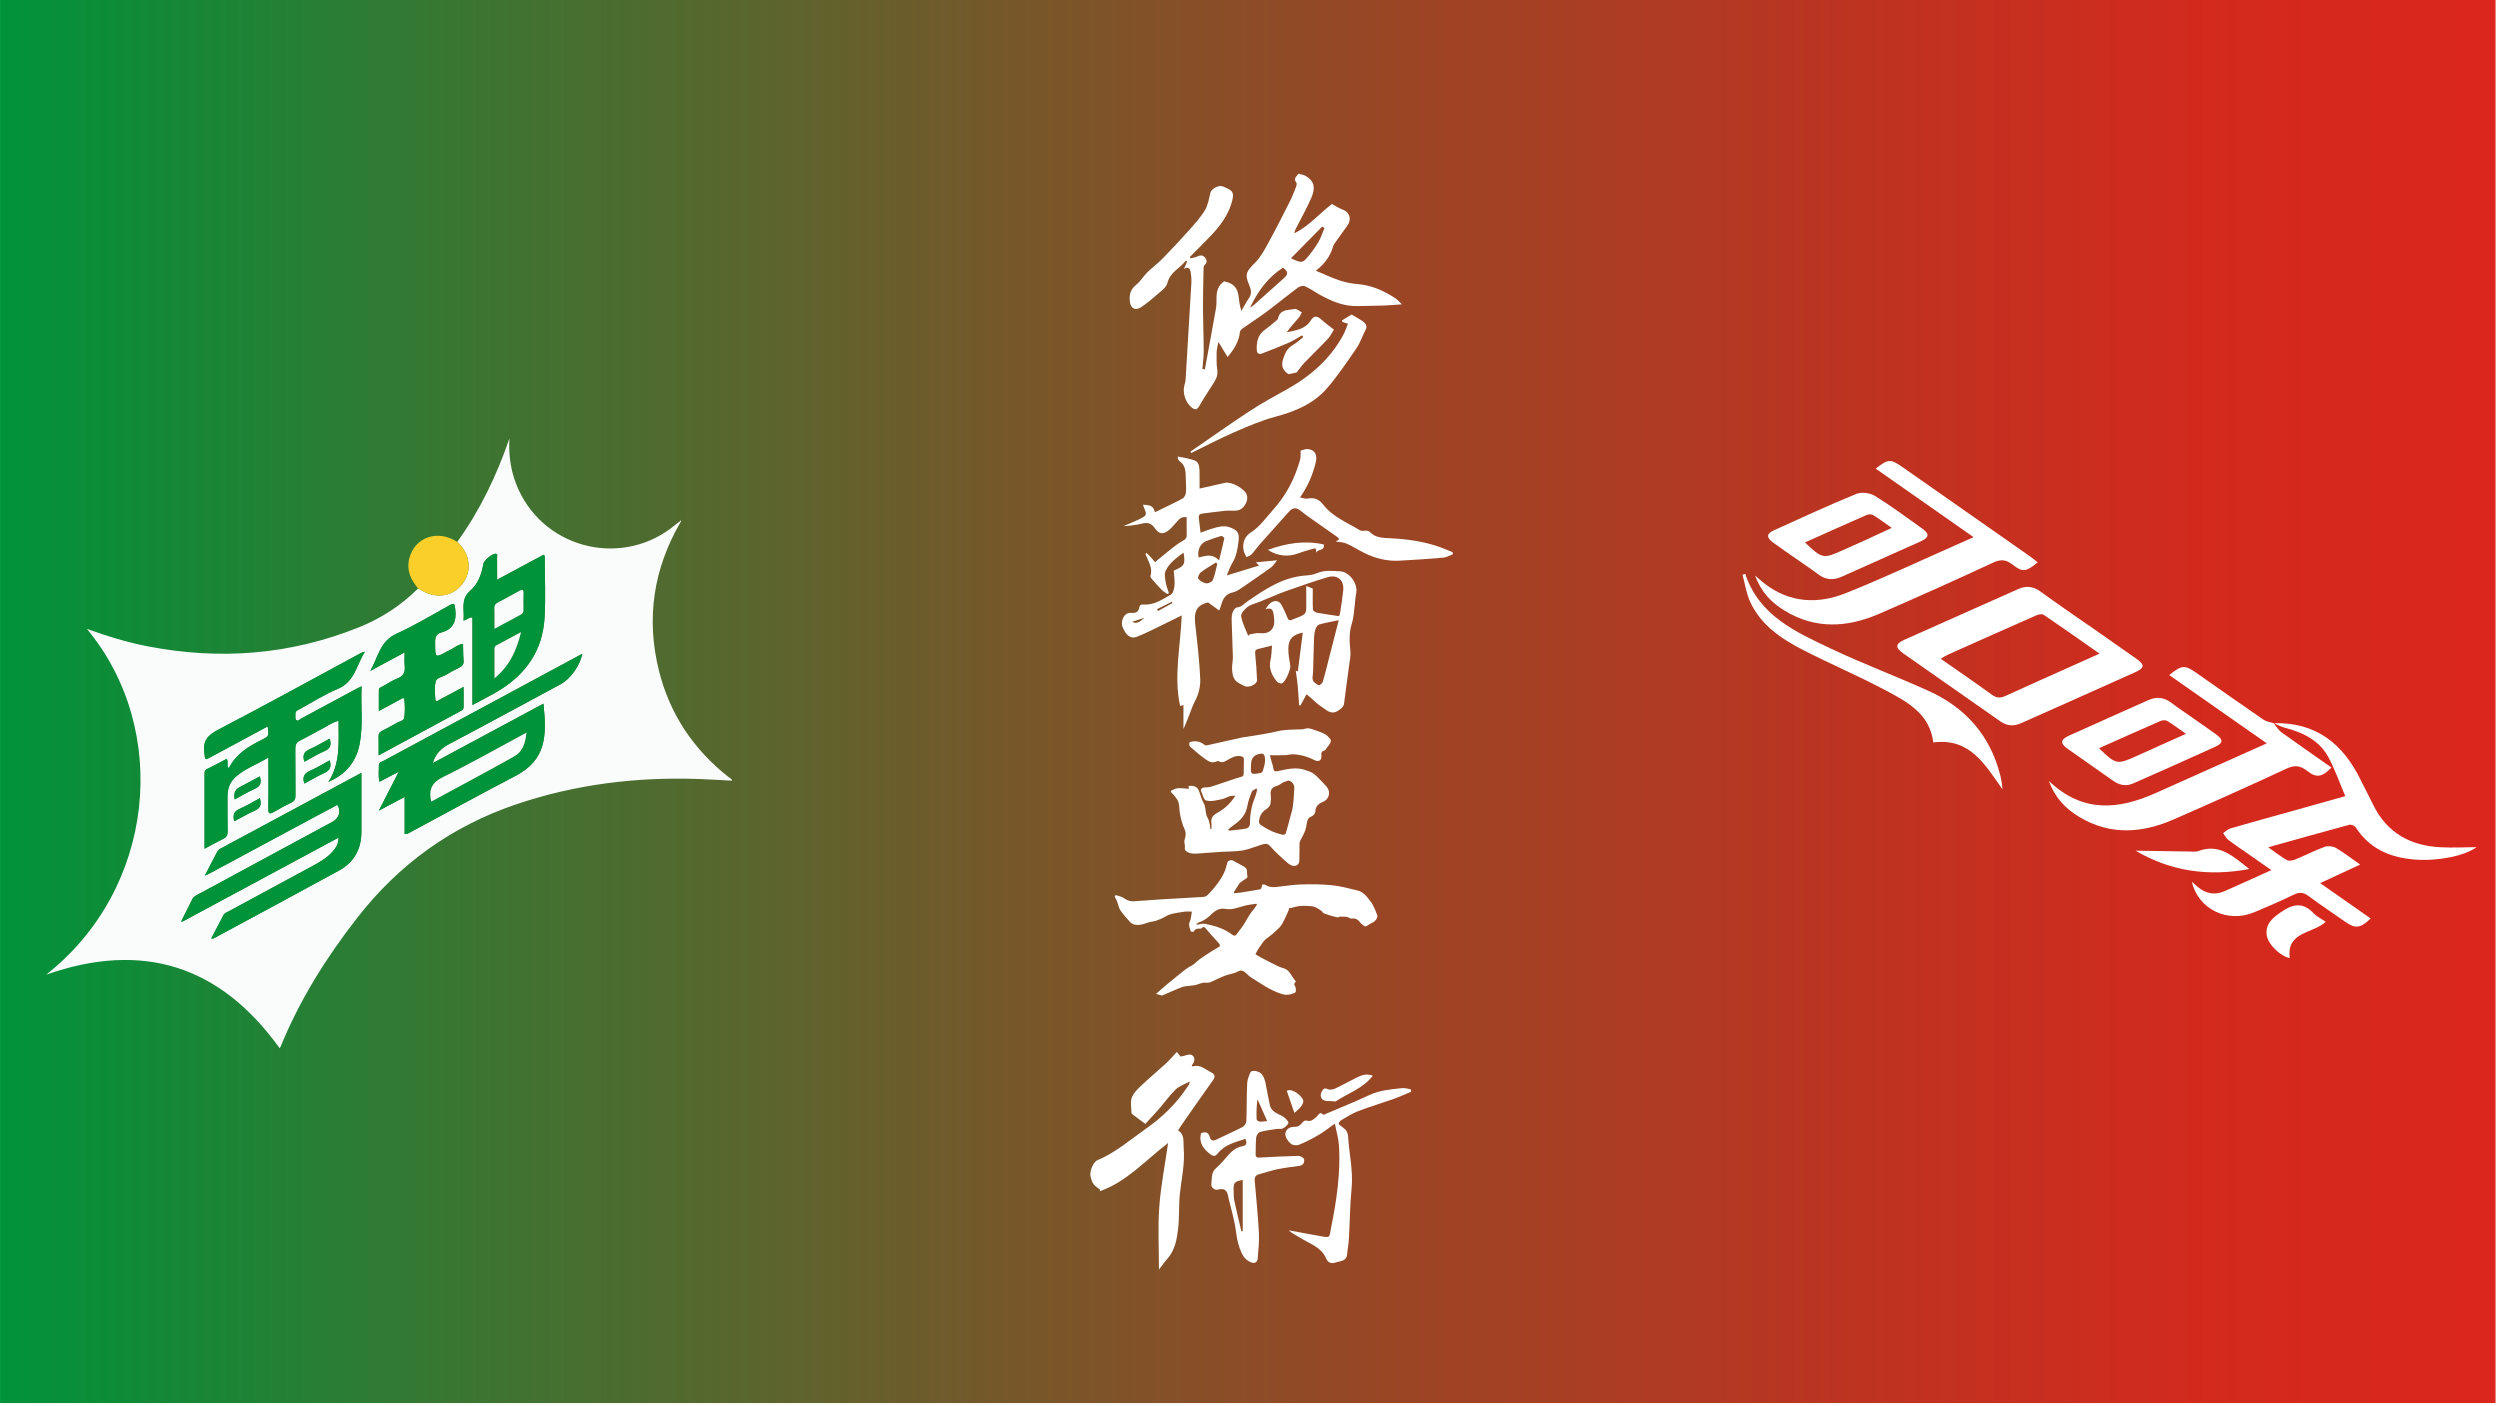 <?xml version="1.0" encoding="UTF-8"?><svg id="uuid-06a46a88-3a36-45ca-bce9-2f81f82d9648" xmlns="http://www.w3.org/2000/svg" xmlns:xlink="http://www.w3.org/1999/xlink" viewBox="0 0 1368.45 769.56"><defs><style>.uuid-c833a156-f1ac-4f06-8ae5-ca6eefa91bc9{fill:#fff;}.uuid-b7eb6c29-e246-4d0d-826f-4589b948be25{fill:#00933a;}.uuid-45875297-a2c3-49e0-9ecd-985ab80eb8ba{fill:url(#uuid-d5adcacb-053f-4fa5-b80d-c4bce8879698);}.uuid-59fb5d67-c062-4c2d-9615-cb30f378cbbc{fill:#fafcfb;}.uuid-1465ffee-e956-4339-afc4-b0be95bb9bd7{filter:url(#uuid-22729db3-8f92-4b41-8022-bf6304ccc1e1);}.uuid-ecbf0dc0-629b-4d0c-a90a-a91ed30783dc{fill:#facf2a;}</style><linearGradient id="uuid-d5adcacb-053f-4fa5-b80d-c4bce8879698" x1=".02" y1="384" x2="1366.02" y2="384" gradientUnits="userSpaceOnUse"><stop offset="0" stop-color="#00933a"/><stop offset=".2" stop-color="#3e7331"/><stop offset=".4" stop-color="#75582a"/><stop offset=".59" stop-color="#a14224"/><stop offset=".76" stop-color="#c03220"/><stop offset=".9" stop-color="#d4291d"/><stop offset="1" stop-color="#db261d"/></linearGradient><filter id="uuid-22729db3-8f92-4b41-8022-bf6304ccc1e1" filterUnits="userSpaceOnUse"><feOffset dx="13" dy="11"/><feGaussianBlur result="uuid-7fb539d7-289c-4f74-9d45-40f7c2d9cb1e" stdDeviation="5"/><feFlood flood-color="#000" flood-opacity=".75"/><feComposite in2="uuid-7fb539d7-289c-4f74-9d45-40f7c2d9cb1e" operator="in"/><feComposite in="SourceGraphic"/></filter></defs><rect class="uuid-45875297-a2c3-49e0-9ecd-985ab80eb8ba" x=".02" width="1366" height="768"/><g class="uuid-1465ffee-e956-4339-afc4-b0be95bb9bd7"><g><path class="uuid-c833a156-f1ac-4f06-8ae5-ca6eefa91bc9" d="M646.52,191.17c2.03-11.09,4.11-22.18,6.06-33.28,.37-2.09,.29-4.26,.33-6.4,.07-3.36,1.01-6.31,4.13-8.5,.16,.04,.65,.18,1.13,.29q5.98,1.39,6.75,7.61c.32,2.65,.58,5.3,1.62,8.28,1.34-2.31,2.52-4.74,4.06-6.91,1.82-2.57,1.21-4.79,.09-7.43-2.47-5.82-1.49-7.24,3.42-12.15,3.03-3.04,5.16-7.09,7.26-10.93,4.1-7.48,7.94-15.11,11.79-22.72,1.25-2.47,2.23-5.08,3.23-7.66,.29-.74,.6-1.94,.23-2.37-1.92-2.31,.18-3.4,1.12-4.93,1.44,.44,2.89,.61,4.04,1.28,4.44,2.64,5.53,6.14,3,11.98-2.52,5.82-5.7,11.37-8.57,17.04-.34,.68-.61,1.4-.65,2.32,8.08-4.02,13.82-11,20.55-16.02,2.06,1.12,3.59,2.21,5.28,2.8,4.55,1.59,5.76,5.54,2.81,9.51-2.14,2.88-4.22,5.82-6.29,8.75-.47,.67-.97,1.39-1.19,2.16-1.49,5.19-4.44,9.4-9.44,13.3,4.81,2,8.83,3.94,13.04,5.33,3.2,1.05,6.61,1.72,9.97,2,7.64,.64,14.29,3.66,20.56,7.77,1.05,.69,1.88,1.73,3.53,3.29-3.94,.27-6.94,.56-9.94,.66-4.81,.16-9.62,.17-14.44,.3-7.47,.19-14.03-2.63-20.38-6.11-2.79-1.53-5.4-3.43-8.27-4.75-.98-.45-2.84-.02-3.79,.68-5.78,4.29-11.35,8.87-17.12,13.18-4.28,3.19-8.79,6.07-13.15,9.16-.68,.48-1.51,1.28-1.58,2-.51,5.16-3.07,9.31-6.74,13.73-1.56-2.56-3.09-5.07-5.04-8.27-.4,2.25-.95,4.03-.98,5.83-.06,3.28-.08,6.6,.39,9.84,.43,3.01-.99,5.15-2.4,7.41-2.48,3.97-5.13,7.83-7.42,11.91-1.19,2.12-2.28,2.35-4.09,.99-3.61-2.69-5.4-8.52-3.97-12.77,.32-.96,.49-2,.55-3.02,1.07-17.47,2.13-34.94,3.12-52.41,.11-1.93-.03-3.92-.34-5.83-.31-1.91-1.18-3.45-3.75-1.89,.7-1.58,1.25-2.82,1.8-4.06-.24-.16-.48-.32-.73-.48-3.21,4.18-8.61,6.22-10.11,12.28-.6,2.43-3.53,4.41-5.65,6.31-2.68,2.4-5.51,4.65-8.46,6.71-3.36,2.35-6.05,.96-6.45-3.08-.35-3.57,.33-6.52,3.43-8.97,2.37-1.87,3.95-4.68,6.13-6.84,2.62-2.59,5.64-4.77,8.21-7.4,4.82-4.91,9.53-9.93,14.11-15.07,3.25-3.65,6.62-7.3,9.16-11.43,1.74-2.82,2.29-6.42,3.08-9.75,.48-2,4.5-4.32,6.68-3.44,5.62,2.26,6.88,3.04,4.63,9.95-2.77,8.51-8.7,14.78-14.81,20.92-2.58,2.59-5.16,5.18-7.73,7.77,.1,.25,.21,.51,.31,.76,1.06-.25,2.17-.37,3.16-.78,1.67-.68,3.23-1.46,4.73,.3,1.3,1.53,1.29,2.83-.25,4.27-.48,.44-.48,1.52-.49,2.31-.14,7.29-.33,14.58-.3,21.87,.03,7.61,.38,15.22,.4,22.83,0,3.27-.47,6.53-.73,9.8,.44,.05,.87,.11,1.31,.16Zm47.13-60.81c5.78,2.75,6.34,2.75,9.46-1.04,2.08-2.53,4.04-5.21,5.68-8.04,1.34-2.32,2.14-4.96,3.17-7.46-.4-.27-.8-.53-1.2-.8-5.63,5.7-11.26,11.41-17.11,17.34Zm-22.4,27.01c.68-.45,1.42-.82,2.02-1.35,5.46-4.84,10.92-9.7,16.34-14.59,2.72-2.46,2.6-3.68-.32-5.92-8.31,5.31-13.8,12.99-18.04,21.86Z"/><path class="uuid-c833a156-f1ac-4f06-8ae5-ca6eefa91bc9" d="M638.58,236.25c10.96-7.54,21.81-15.25,32.93-22.54,6.6-4.33,13.61-8.04,20.5-11.93,12.81-7.24,23.46-16.67,30.45-29.81,.94-1.77,1.55-3.72,2.38-5.76-1.27-.4-2.11-.67-2.94-.94-.14-.27-.28-.55-.42-.82,1.66-1.02,3.31-2.03,5.34-3.28,1.77,1.05,3.92,2.18,5.92,3.55,1.79,1.23,2.97,2.71,1.62,5.17-1.71,3.13-2.75,6.67-4.75,9.57-5.1,7.44-10.16,14.98-16.01,21.82-7.35,8.59-17.35,12.87-28.23,15.76-7.79,2.07-15.32,5.3-22.74,8.54-7.99,3.48-15.72,7.56-23.56,11.38-.17-.24-.33-.48-.5-.71Z"/><path class="uuid-c833a156-f1ac-4f06-8ae5-ca6eefa91bc9" d="M696.77,192.88c-1.43,.3-2.87,.61-4.46,.94-2.93-1.93-4.26-4.37-2.95-8.35,1.06-3.22,2.26-5.88,5.33-7.63,2.05-1.17,3.81-2.85,5.7-4.3l-.65-.99c-2.42,1.36-4.75,2.93-7.28,4.04-4.78,2.1-9.66,3.98-14.54,5.85-1.81,.69-2.91,.13-3-2.08-.17-4.33,.68-8.14,4.46-10.86,2.07-1.49,4.01-3.16,5.98-4.78,.47-.39,1.08-.85,1.19-1.38,1.09-5.2,5.64-4.52,9.17-5.19,1.14-.22,2.58,1.18,3.88,1.83-.55,.98-.96,2.09-1.68,2.93-2.24,2.6-4.59,5.1-6.6,7.99,5.05-1.1,10.21-1.66,13.23-6.58,1.63-2.65,3.43-2.58,6.01-.18,1.84,1.7,3.91,3.16,6.59,5.29-.89,1.39-1.83,3.46-3.3,5.04-4.14,4.43-8.56,8.61-12.76,12.99-1.62,1.69-2.94,3.66-4.33,5.42Z"/></g><g><path class="uuid-c833a156-f1ac-4f06-8ae5-ca6eefa91bc9" d="M633.86,325.86c-4.18,2.07-7.43,3.71-10.71,5.28-4.65,2.22-9.22,4.64-14.02,6.48-3.23,1.23-5.79-.86-7.66-5.36-.96-2.29,.09-6.05,2.22-7.26,.84-.48,2.02-.62,3.01-.53,2.18,.18,3.48-.67,3.86-2.78,.27-1.5,.9-1.89,2.51-1.78,5.72,.4,10.28-2.84,14.89-5.48,1.24-.71,1.81-3.3,1.95-5.08,.2-2.65-.26-5.35-.44-7.99,5.91-2.49,6.46-3.46,5.38-9.87-3.91,2.89-7.78,5.68-9.81,9.96-.83,1.76-.26,4.31,.07,6.44,.3,1.95,1.12,3.82,1.71,5.73-.26,.19-.53,.38-.79,.57-1.06-.76-2.25-1.4-3.16-2.32-1.92-1.95-3.7-4.03-5.49-6.09-.35-.4-.77-1.09-.65-1.49,1.43-4.57-1.32-8.17-2.73-12.07,.19-.2,.38-.39,.57-.59,.9,.91,1.85,1.79,2.7,2.75,.98,1.11,1.87,2.29,2.04,2.27,3.27-2.68,6.51-5.41,9.84-8.02,1.7-1.34,3.47-2.64,5.37-3.64,1.44-.76,2.14-1.59,2.08-3.26-.11-3.19-.03-6.38-.03-9.58-2.97-.65-4.25,1.25-5.7,2.81-1.22,1.31-2.33,2.74-3.67,3.9-3.22,2.8-5.73,2.78-8.09-.76-2.09-3.13-4.52-3.2-7.55-2.36-.54,.15-1.1,.27-1.66,.36-2.59,.42-5.19,.83-7.91,.87,2.85-1.23,5.76-2.33,8.53-3.72,4.43-2.22,4.39-2.3,2.47-6.87-.14-.33-.2-.68-.33-1.14,2.84,.26,5.74,.06,6.5,4.17,5.28-2.59,10.3-4.92,15.17-7.54,.95-.51,1.71-2.12,1.82-3.3,.24-2.43,0-4.91-.06-7.37-.09-3.67,.06-7.43-3.53-9.87-.36-.25-.56-.75-.79-1.16-.08-.14-.03-.36-.08-1.29,3.22,.72,6.41,1.06,9.29,2.2,2.49,.99,2.55,3.78,2.61,6.17,.07,3.08,.02,6.17,.02,9.18,4.9-1.11,9.46-2.14,14.03-3.17,3.4-.77,10.72,3.29,11.8,6.55,1.18,3.56-1.76,8.3-5.52,8.67-2.05,.2-4.15-.1-6.21,.1-4.2,.41-8.38,1.03-12.57,1.53-1.53,.18-2.14,.96-1.94,2.49,.34,2.52,.61,5.04,.96,7.98,2.11-.76,4.06-1.57,6.08-2.15,3.33-.96,6.6-2.08,10.21-.69,3.86,1.49,5.04,2.98,4.52,7.2-.52,4.21-1.03,8.4-3.39,12.15-1.17,1.86-1.85,4.04-3.11,6.89,6.29-1.92,11.79-3.6,17.69-5.4-.8-.85-1.26-1.32-1.7-1.79,3.68-.35,7.21-.68,11.61-1.1-1.37,1.64-2.13,3.03-3.29,3.87-5.27,3.81-10.62,7.5-16,11.15-1.55,1.05-3.23,2.2-5,2.57-3.85,.8-5.38,3.4-6.3,6.77-.26,.95-.67,1.85-1.14,3.12-2.23-1.62-4.1-2.98-6.09-4.42-5.35,1.27-7.39,3.89-7.2,9.48,.03,.85,.1,1.7,.19,2.55,.55,5.01,1.17,10.02,1.64,15.04,.45,4.87,.88,9.76,1.09,14.65,.19,4.52-.92,8.81-3.13,12.79-.32,.58-.6,1.18-.84,1.8-1.64,4.33-3.27,8.66-5.22,13v-13.11c-.89,.23-1.42,.37-1.82,.48-3.56-16.21,.19-32.4,.88-49.51Zm20.42-30.1c1.12-4.54,2.1-8.33,2.9-12.16,.06-.3-1.28-1.37-1.72-1.23-2.94,.88-5.88,1.85-8.7,3.06-2.94,1.27-4.51,5.27-3.61,8.75,3.58-.85,7.3-2.47,11.13,1.58Zm-.97,1.87c-.24-.24-.49-.49-.73-.73-2.79,1.77-5.7,3.39-8.31,5.4-.9,.69-1.8,2.99-1.41,3.44,1.06,1.23,2.74,2.34,4.32,2.57,1.17,.17,3.29-.8,3.7-1.79,1.17-2.81,1.67-5.9,2.43-8.88Zm-24.53,21.47c-.11-.24-.22-.48-.32-.72-2.7,1.36-5.41,2.71-8.11,4.07,.17,.34,.35,.68,.52,1.02,2.64-1.46,5.28-2.91,7.91-4.37Zm-21.96,10.22c1.65,1.2,3.73,.7,6.58-2.15-2.16,.71-4.32,1.41-6.58,2.15Z"/><path class="uuid-c833a156-f1ac-4f06-8ae5-ca6eefa91bc9" d="M702.15,369.04c-1.17,2.18-2.21,4.11-3.25,6.05-.27-.01-.54-.03-.81-.04-.25-3.61-.43-7.23-.76-10.83-.26-2.77-.72-5.53-1.07-8.13-.16-.06,.47,.18,1.14,.45,.92-7.17,1.81-14.2,2.72-21.27-5.46,1.11-7.83,3.48-7.91,8.66-.05,3.12,.52,6.27,1.07,9.36,.35,2-2.74,9.35-4.69,9.79-.84,.19-2.29-.48-2.85-1.22-2.58-3.38-4.37-6.99-3.29-11.55,.59-2.48,.54-5.1,.81-7.96-2.92,.73-5.26,1.36-7.62,1.9-1.55,.35-1.72,1.17-1.57,2.68,.49,4.77,.82,9.56,1.01,14.35,.09,2.25-4.51,4.45-6.86,3.24-2.37-1.21-5.15-2.16-6.1-5-.53-1.57-.69-3.32-.71-4.99-.02-1.97,.48-3.95,.44-5.91-.14-6.23-.46-12.46-.63-18.69-.05-1.79-.12-3.66,.36-5.34,.34-1.21,1.52-3.01,2.43-3.07,2.59-.19,3.89-2,5.71-3.26,9.83-6.76,19.69-13.47,32.2-14.25,1.96-.12,4.02-.45,5.81-1.22,4.22-1.8,8.54-1.33,12.86-1.05,5.28,.34,9.89,6.99,8.75,12.12-.52,2.36-.53,4.83-.86,7.24-.42,3.05-.55,6.21-1.48,9.1-1.65,5.11-1.32,10.19-.81,15.35,.12,1.2,.02,2.44-.14,3.65-1.1,8.22-2.32,16.42-3.3,24.65-.24,2.03-1.21,2.66-2.78,3.83-4.3,3.2-6.84-.14-9.72-1.91-2.23-1.37-4.06-3.37-6.07-5.09-.55-.47-1.13-.93-2.01-1.65Zm-31.91-31.97c.26-.27,.52-.53,.78-.8,1.87-.26,3.79-.93,5.6-.7,4.97,.63,8.17-2.04,7.89-7.01-.06-1.04-.15-2.08-.33-3.1-.36-2.1-.75-4.23-4.47-2.98,1.68-2.69,3.18-4.34,5.57-4.49,.92-.06,2.32,.7,2.79,1.5,1.38,2.33,2.55,4.82,3.52,7.36,.64,1.66,1.4,2.06,2.93,1.26,.67-.35,1.41-.55,2.11-.83,5.49-2.18,5.47-2.18,5.39-8.21-.04-2.95,0-5.91,0-9.33,1.57,.64,2.41,.98,3.56,1.45,0,3.88-.1,7.71,.1,11.52,.03,.61,1.34,1.5,2.18,1.66,3.91,.74,7.86,1.26,12.09,1.91,.09-.27,.51-1.13,.64-2.02,.61-4.01,1.24-8.02,1.66-12.05,.59-5.65-3.16-8.9-8.64-7.23-7.49,2.28-14.92,4.79-22.29,7.43-4.97,1.78-9.79,3.96-14.69,5.95-2.26,.92-4.82,1.43-6.71,2.83-1.64,1.22-3.78,3.65-3.52,5.18,.61,3.68,2.49,7.16,3.86,10.72Zm49.58-8.59c-4.03,.84-7.38,1.4-10.63,2.32-.88,.25-1.73,1.51-2.08,2.49-.52,1.49-.76,3.13-.82,4.71-.24,6.2-.35,12.41-.53,18.62-.05,1.6-.61,3.38-.09,4.75,.46,1.2,2,2.15,3.28,2.78,.33,.16,1.89-1.19,2.16-2.07,1.15-3.79,2.04-7.66,3.02-11.5,1.85-7.2,3.7-14.4,5.68-22.1Z"/><path class="uuid-c833a156-f1ac-4f06-8ae5-ca6eefa91bc9" d="M698.9,235.66c1.11-.23,2.82-1.08,4.34-.82,3.82,.64,4.87,3.42,3.98,7.2-1.58,6.76-4.27,12.95-8.6,19.25,1.67,.29,2.92,.87,4.01,.64,3.67-.76,6.4,.36,8.67,3.29,5.2,6.74,13.06,9.77,20.04,14.01,1.67,1.01,3.9-.72,5.73,1.18,2.99,3.1,7.2,3.01,11.12,3.22,9.4,.5,18.64,1.76,27.52,5.04,2.17,.8,4.3,1.73,6.44,2.6,.04,.38,.07,.75,.11,1.13-1.72,.64-3.41,1.69-5.17,1.84-8.09,.7-16.2,1.26-24.31,1.67-6.64,.33-12.95-1.25-18.9-4.18-3.31-1.63-6.41-3.67-9.78-5.16-1.81-.8-3.97-.81-5.96-1.18,.44-.27,1.1-.67,1.94-1.18-.38-.47-.64-.97-1.05-1.25-5.4-3.82-10.83-7.6-16.24-11.42-1.39-.98-2.71-2.05-4.05-3.1-2.15-1.68-4.15-1.61-5.98,.42-5.5,6.08-10.97,12.19-16.4,18.33-1.5,1.69-2.74,3.61-4.28,5.24-.7,.74-1.85,1.05-2.75,1.53-3.01-4.59-2.31-10.48,2.25-13.42,5.25-3.38,8.57-8.4,12.56-12.83,7.04-7.81,11.7-17.04,14.53-27.15,.37-1.32,.17-2.8,.26-4.91Z"/><path class="uuid-c833a156-f1ac-4f06-8ae5-ca6eefa91bc9" d="M711.6,287.03c.73,3.7-3.55,2.36-4.24,4.59v-2.2c-.48-.08-.87-.26-1.18-.17-2.88,.86-5.81,1.61-8.61,2.68-5.32,2.04-11.57,1.48-16.54-1.96,10.1-3.62,20.02-5.3,30.57-2.94Z"/></g><g><path class="uuid-c833a156-f1ac-4f06-8ae5-ca6eefa91bc9" d="M613.9,604.19c-2.44-1.82-4.69-3.49-6.93-5.17-.23-.17-.57-.4-.58-.61-.07-2.85-.78-5.94,.09-8.48,.86-2.52,3.12-4.72,5.15-6.65,4.39-4.17,9.08-8.03,13.54-12.13,2.05-1.89,3.85-4.05,6.01-6.36,.92,1.14,1.7,2.11,2.06,2.56,2.29-.38,4.88-1.64,6.2-.83,1.96,1.21,1.66,3.85-.14,5.64,.31,.36,.47,.63,.53,.61,4.12-1.37,6.87,1.64,10.06,3.17,1.99,.95,2.57,2.23,1.09,4.3-5.75,8.06-11.4,16.21-17.07,24.33-.68,.98-1.3,2.01-2.06,3.19,3.77,2.41,2.76,6.08,3.07,9.62,.74,8.43-1.14,16.54-2.06,24.79-.73,6.52-.22,13.18-1.02,19.69-.71,5.71-1.73,11.55-5.86,16.17-1.64,1.84-3.04,3.89-4.6,5.91,0-11.41-.64-22.89,.18-34.26,.82-11.44,3.08-22.77,4.84-35.03-12.61,9.66-22.78,21.29-37.38,26.38l.07-.86c-1.19-.97-2.59-1.78-3.49-2.97-.83-1.09-1.2-2.56-1.61-3.91-.82-2.66,1.25-8.18,3.76-9.24,10.03-4.23,18.15-11.37,26.91-17.52,8.61-6.05,16.06-13.32,21.97-22.09,.45-.66,.91-1.31,1.34-1.99,.1-.15,.06-.39,.22-1.46-2.87,1.59-5.74,2.5-7.67,4.37-3.34,3.24-6.06,7.12-9.12,10.66-2.25,2.6-4.64,5.09-7.47,8.18Z"/><path class="uuid-c833a156-f1ac-4f06-8ae5-ca6eefa91bc9" d="M668.76,612.39c-5.71,1.81-11.47,3.19-15.36,8.18-1.44,1.84-2.83,1.08-4.14,.05-3.54-2.79-6.17-6.05-4.85-11.3,2.09-.91,3.94-.85,4.81,2.07,.55,1.85,1.64,2.34,3.43,1.47,4.88-2.36,9.85-4.55,14.66-7.05,.96-.5,1.87-2.07,1.91-3.19,.27-6.82,.15-13.66,.45-20.48,.09-2.08,.9-4.2,1.76-6.14,.66-1.49,4.78-.88,6.37,1.15,.97,1.24,1.52,2.93,1.87,4.5,.89,4.01,1.48,8.09,2.37,12.11,.62,2.79,2.78,4.26,5.25,5.38,1.07,.49,2.2,1,3.04,1.78,.86,.79,2.16,2.27,1.91,2.83-.54,1.22-1.83,2.31-3.07,2.94-.98,.49-2.36,.11-3.54,.29-3.03,.47-6.1,.84-9.03,1.68-.89,.26-1.86,1.85-1.98,2.92-.33,2.98-.16,6.02-.31,9.03-.09,1.87,.78,2.11,2.4,2.01,7.01-.4,14.02-.76,21.03-.91,1.06-.02,2.89,.99,3.07,1.81,.38,1.71-.42,3.34-2.6,3.65-3.97,.58-7.97,1.03-11.9,1.83-3.33,.68-6.57,1.85-9.88,2.67-2.03,.5-2.79,1.63-2.62,3.67,.82,9.49,1.78,18.98,2.29,28.49,.25,4.67-.28,9.4-.67,14.09-.18,2.2-1.87,2.92-3.92,1.96-2.13-1-3.65-2.42-4.73-4.7-1.83-3.86-2.7-7.75-3.22-12-.75-6.14-2.64-12.14-4.04-18.19-.09-.39-.18-.78-.24-1.18q-.8-5.06-5.61-3.64c-1.65,.48-3.84-1.05-3.6-2.99,.38-3.08-.25-6.45,2.74-8.93,2.53-2.11,4.59-4.86,6.78-7.25,2.38-2.6,4.57-4.06,7.77-4.66,2.25-.43,2.13-1.94,1.4-3.94Zm-1.51,22.47c-4.6,.9-5.14,1.52-4.98,5.82,.07,1.89,0,3.83,.39,5.66,1.19,5.59,2.57,11.14,3.87,16.71,.24-.07,.48-.14,.72-.22v-27.97Zm13.37-32.19c-1.93-4.35-3.6-8.14-5.28-11.93-.57,3.66-.63,7.29-.5,10.92,.02,.46,.97,1.2,1.55,1.27,1.15,.13,2.34-.12,4.23-.26Z"/><path class="uuid-c833a156-f1ac-4f06-8ae5-ca6eefa91bc9" d="M717.67,604.06c-3.42,2.41-5.97,4.48-8.78,6.13-3.45,2.02-7.02,3.88-10.71,5.39-1.3,.53-3.61,.35-4.58-.5-1.48-1.3-3.07-3.47-3.04-5.26,.03-2.35,2.15-4.06,4.84-4.01,2.02,.04,3.36-.79,4.51-2.37,.44-.6,1.58-1.31,2.1-1.12,2.66,.97,4.08-.71,5.78-2.17,.89-.78,1.64-3.04,3.51-.98,.15,.17,1.08-.32,1.63-.56,7.82-3.35,15.73-6.5,23.43-10.12,5.8-2.73,11.96-3.22,18.12-3.88,1.54-.17,3.16,.41,4.74,.65,.08,.45,.15,.9,.23,1.34-3.12,1.29-6.19,2.71-9.36,3.84-6.51,2.31-13.13,4.29-19.58,6.73-3.16,1.2-6.07,3.09-9.02,4.79-.76,.44-1.67,1.32-1.73,2.06-.04,.55,1.2,1.19,1.87,1.78,.78,.69,1.75,1.26,2.28,2.11,.57,.9,.95,2.05,1.01,3.12,.55,9.48,2.85,18.8,1.91,28.44-.9,9.21-.95,18.51-1.48,27.77-.16,2.78-.74,5.53-.96,8.31-.32,3.99-3.87,3.64-6.26,4.5-1.89,.68-4.08,.52-5.2-2.13-2.66-6.33-9.1-8.12-14.27-11.4-2.08-1.32-4.35-2.35-6.31-4.08,5.44,1,10.87,2.01,16.31,2.99,7,1.26,5.79,1.31,6.97-4.52,2.97-14.69,5.18-29.5,4.34-44.56-.21-3.82-1.38-7.58-2.29-12.3Z"/><path class="uuid-c833a156-f1ac-4f06-8ae5-ca6eefa91bc9" d="M738.49,577.8c-5.69,7.28-13.96,9.73-20.39,14.13-1.39-.09-2.78-.28-4.17-.24-3.2,.09-4.86-2.11-3.56-4.96,.65-1.43,1.4-2.52,3.48-1.53,1.05,.5,2.82,.19,3.98-.35,3.99-1.87,7.83-4.07,11.78-6,2.56-1.25,5.22-2.39,8.88-1.04Z"/><path class="uuid-c833a156-f1ac-4f06-8ae5-ca6eefa91bc9" d="M695.52,598.17c-1.43-4.14-2.77-8.03-4.16-12.06,1.74-1.29,5.97,.58,8.57,4.23,1.3,1.82-.12,4.43-4.4,7.83Z"/></g><g><path class="uuid-c833a156-f1ac-4f06-8ae5-ca6eefa91bc9" d="M692.65,486.58c-.75,1.7-1.41,3.43-2.26,5.08-.88,1.72-1.66,3.61-2.98,4.97-2.14,2.2-4.47,4.23-7.03,6.05-1.74,1.24-2.87,3.32-4.16,5.09-.75,1.03-1.28,2.22-2.03,3.54,.84,.51,1.85,1.2,2.93,1.76,3.02,1.59,6.05,3.16,9.12,4.67,1.04,.51,2.17,.9,3.29,1.23,1.89,.55,3.1,1.75,4.05,3.38,.8,1.37,1.82,2.62,2.79,3.99-.96,.82-1.25,1.45-.46,2.5,.51,.68,.37,1.83,.42,2.77,.01,.26-.27,.67-.53,.8-2.28,1.15-4.66,1.46-7.17,.69-6.35-1.96-11.6-5.81-17.08-9.26-1.01-.64-1.83-1.57-2.74-2.36-1.72-1.49-2.8-1.57-4.82-.4-.39,.22-.84,.37-1.27,.5-1.89,.56-3.85,.98-5.68,1.69-2.37,.92-4.65,2.05-6.94,3.14-1.11,.52-2.07,.62-3.4,.48-1.7-.18-3.52,.89-5.33,1.29-1.25,.28-2.56,.33-3.84,.51-1.15,.17-2.35,.23-3.43,.6-1.82,.63-3.56,1.45-5.33,2.2-1.93,.82-3.86,1.66-5.74,2.46-.91-.26-2.01-.57-3.21-.91,1-.9,2.05-1.9,3.16-2.83,2.64-2.22,5.26-4.46,7.97-6.6,2.67-2.11,5.14-4.45,8.27-6.03,1.65-.83,2.88-2.39,4.41-3.48,2.22-1.58,4.51-3.07,6.8-4.53,1.36-.87,2.82-1.58,4.15-2.48,.22-.15,.16-1.1-.1-1.41-1.6-1.87-3.31-3.66-4.96-5.5-.9-1-1.71-2.08-2.61-3.08-.62-.69-1.3-1.01-2.07-.1-.17,.2-.55,.34-.83,.33-1.35-.07-2.55-.14-3.4,1.33-.38,.65-1.71,.61-2-.39-.47-1.57-1.14-3.08-.3-4.91,.73-1.58,.74-3.48,1.09-5.36-1.31,0-2.66-.15-3.96,.03-2.66,.38-5.34,.77-7.92,1.48-1.63,.45-3.04,1.58-4.61,2.25-1.58,.67-3.21,1.44-4.89,1.65-3.1,.4-5.85,2.2-9.17,1.85-1.52-.16-2.56-.77-3.43-1.74-1.8-2.02-3.67-4.02-5.15-6.26-.94-1.41-1.19-3.25-1.8-4.87-.27-.72-.71-1.37-1.03-2.08-.13-.3-.29-.71-.18-.96,.09-.2,.64-.38,.89-.29,1.47,.51,3.12,.85,4.32,1.73,1.65,1.2,3.35,1.69,5.32,1.55,5.27-.36,10.53-.77,15.8-1.1,7.34-.45,14.69-.83,22.03-1.26,1.84-.11,2.83-1.48,3.91-2.64,3.02-3.25,5.73-6.73,7.57-10.74,.8-1.74,1.24-3.64,1.75-5.5,.26-.95,1.9-1.61,3.08-1.01,1.98,1.02,3.9,2.14,5.86,3.18,1.31,.69,1.96,1.7,1.82,3.16-.02,.2,.02,.4,0,.6-.14,.98,.92,2.15-.62,2.93-.92,.47-1.72,1.18-2.55,1.8-.4,.29-.86,.56-1.12,.95-.96,1.45-1.85,2.93-2.75,4.42-.09,.15-.04,.38-.08,.83,1.42-.14,2.73-.23,4.03-.42,1.93-.29,3.86-.65,5.78-.98,1.52-.25,3.07-.44,4.57-.79,.34-.08,.62-.7,.77-1.12,.16-.46,.05-1.36,.23-1.41,.55-.13,1.32-.14,1.76,.15,1.74,1.13,3.67,1.34,5.63,1.16,4.58-.43,9.13-1.26,13.72-1.4,5.64-.18,11.33-.16,16.93,.39,4.69,.46,9.3,1.74,13.9,2.82,2.73,.64,4.71,2.45,6.3,4.64,.79,1.09,1.73,2.12,2.33,3.3,.95,1.85,1.79,3.77,2.46,5.73,.44,1.28-1.12,3.34-2.53,3.96-1.08,.48-2.08,1.12-3.06,1.78-1.29,.87-1.96-.29-2.74-.79-.69-.44-1.1-1.27-1.73-1.83-.95-.84-1.94-1.62-3.42-1.36-.53,.09-1.27,.06-1.66-.23-1.5-1.11-3.25-.63-4.87-.84-.63-.08-1.4,.57-1.99,.43-2.41-.59-4.8-1.28-7.12-2.13-.72-.26-1.11-1.28-1.81-1.7-1.44-.86-2.93-2.02-4.51-2.21-3.73-.43-7.52-.48-11.18,.79-.61,.21-1.31,.18-1.97,.25,.1,.12,.2,.24,.3,.36Zm-17.61-2.4c-.11-.17-.22-.33-.32-.5-2.07,.33-4.17,.54-6.2,1.03-3.48,.84-6.87,2.48-10.54,1.82-3.61-.65-5.97,.99-8.23,3.24-1.88,1.87-4.04,3.34-6.62,4.19-.46,.15-.83,.54-1.25,.82,.06,.13,.13,.26,.19,.39,.54-.08,1.1-.1,1.62-.25,1.24-.37,2.41-.38,3.73-.1,5.1,1.1,9.96,2.65,14.13,5.85,.77,.59,1.62,.79,2.36-.28,1.49-2.15,3.32-4.12,4.57-6.39,1.45-2.62,2.95-5.17,4.93-7.45,.63-.72,1.09-1.57,1.63-2.36Z"/><path class="uuid-c833a156-f1ac-4f06-8ae5-ca6eefa91bc9" d="M637.82,420.81c-.1-.56-.18-.98-.25-1.37,.14-.11,.22-.23,.31-.24,3.37-.31,4.86,.73,5.75,3.72,.57,1.9,1.24,3.81,2.19,5.57,1.16,2.11,.94,4.41,1.52,6.58,.26,.98,.93,1.86,1.26,2.83,.35,1.04,.55,2.13,.76,3.2,.11,.56,.1,1.13,.14,1.7h.62c0-1.19,.14-2.39-.03-3.56-.35-2.37,.91-4.01,2.87-5.08,4.22-2.3,7.57-5.34,10.27-9.59-1.12,.07-2.06-.04-2.88,.21-1.57,.47-3.01,1.38-4.6,1.69-2.83,.55-5.69,1.48-8.62,.68-.54-.15-1.04-.9-1.28-1.47-.55-1.34-.92-2.75-1.61-4.09,.38-1.28,1.27-1.69,3.1-1.6,1.89,.09,3.87-.81,5.76-1.41,3.46-1.11,6.87-2.33,10.31-3.48,1.17-.39,2.43-.6,3.56-1.06,.4-.16,.78-.81,.8-1.25,.09-2.65,.05-5.31,.12-7.96,.04-1.37-.76-1.8-2.06-1.96-2.57-.31-4.62,.78-6.65,1.97-1.48,.86-2.88,1.98-4.82,.94-.33-.18-.93-.27-1.22-.11-2.72,1.46-4.81-.05-6.7-1.4-2.81-2.02-5.44-4.28-8.01-6.56-.48-.43-.53-1.52-.35-2.22,.08-.33,1.15-.54,1.8-.63,2.44-.32,4.58,.31,6.42,1.85,.27,.22,.77,.4,1.1,.33,6.53-1.44,13.05-2.92,19.58-4.38,.7-.16,1.43-.17,2.13-.29,5.62-.97,11.32-1.68,16.83-3.02,4.56-1.1,9.11-.97,13.7-1.12,.98-.03,1.94-.49,2.92-.56,.76-.05,1.58,.1,2.3,.35,2.43,.83,4.94,1.57,7.2,2.7,1.33,.67,2.38,1.93,3.31,3.09,.31,.39,.06,1.36-.24,1.93-.51,.96-1.26,1.81-1.93,2.69-.37,.49-.69,1.27-1.17,1.38-1.96,.45-1.8,1.69-1.72,3.08,.13,2.43-1.54,3.33-3.83,2.16-3.57-1.82-7.39-2.96-11.45-3.16-1.57-.08-3.16,.44-4.75,.49-2.61,.09-5.23,.02-8.13,.02,.15,.68,.26,1.34,.44,1.99,.46,1.7,1.13,3.37,1.38,5.09,.2,1.38,.8,1.91,2.19,1.67,1.44-.25,2.85-.64,4.29-.92,3.6-.7,7.21-1.01,10.75,.19,1.65,.56,3.47,1.03,4.78,2.03,2,1.51,3.64,3.43,5.4,5.2,.64,.65,1.23,1.34,1.82,2.03,2.4,2.81,1.39,6.91-2.19,8.33-2.67,1.06-3.98,2.69-4.05,5.43-.02,.83-1.03,1.97-1.9,2.37-1.3,.59-2.19,1.27-2.47,2.56-.39,1.77-.58,3.58-1.17,5.29-.56,1.64-1.53,3.16-2.28,4.75-.31,.66-.76,1.35-.78,2.03-.11,3.25-.02,6.51-.14,9.76-.09,2.41-2.43,3.52-4.68,2.32-.72-.38-1.41-.85-2.01-1.38-1.62-1.42-3.22-2.86-4.77-4.35-1.54-1.48-3.1-2.96-4.46-4.57-1.4-1.66-2.95-1.48-4.76-.83-2.21,.79-4.47,1.44-6.69,2.2-4.36,1.5-8.93,1.4-13.46,1.62-.84,.04-1.68,.05-2.52,.11-3.8,.27-7.61,.53-11.41,.83-2.28,.18-4.53,.37-6.6-.86-.98-.58-1.52-1.19-1.3-2.42,.18-.97-.21-2.01-.27-3.03-.03-.46,.04-.96,.19-1.4,.67-1.93,.83-3.7-.15-5.73-1.14-2.38-1.76-5-2.31-7.58-.49-2.25-.35-4.63-.91-6.86-.34-1.35-1.44-2.56-2.3-3.77-.48-.66-1.22-1.16-1.75-1.8-.17-.21-.17-.84-.05-.89,1.2-.52,2.41-1.27,3.67-1.35,1.94-.14,3.93,.19,6.14,.33Zm54.38-4.56c-.97,.35-1.99,.62-2.91,1.07-1.14,.56-2.11,1.53-3.31,1.84-3.26,.84-3.77,2.83-3.36,5.53,.18,1.18-.06,2.42-.12,3.63-.08,1.71-1.19,2.85-2.59,3.76-2.55,1.66-3.58,4.04-3.77,6.76-.04,.59,.52,1.45,1.08,1.81,1.88,1.21,3.82,2.37,5.87,3.31,1.85,.84,3.84,1.44,5.83,1.97,.52,.14,1.67-.21,1.78-.55,.76-2.24,1.32-4.55,1.94-6.83,.16-.58,.31-1.17,.46-1.75,.56-2.19,1.32-4.37,1.62-6.59,.43-3.17,.53-6.38,.76-9.57,.16-2.18-1.36-4.13-3.3-4.38Zm-32.87,26.71c.12,.25,.24,.49,.37,.74,2.99-.35,6.01-.57,8.96-1.08,1.76-.3,2.58-1.37,2.57-3.28-.01-2.78,.34-5.6,.92-8.34,.52-2.45,1.59-4.81,2.37-7.22,.29-.9,.42-1.84,.63-2.77-.19-.12-.39-.24-.58-.36-.8,.56-2.04,.96-2.33,1.69-1.02,2.57-2,5.2-2.47,7.89-.78,4.5-3.47,7.65-7.26,10.25-1.12,.76-2.12,1.66-3.18,2.49Zm12.49-35.45c-.02,.28-.05,.55-.06,.83-.22,4.55-.02,4.71,4.74,3.86,.18-.03,.39-.01,.52-.09,.39-.23,.97-.44,1.08-.77,.92-2.67,1.74-5.37,1.17-8.23-.28-1.41-1.24-1.77-2.63-1.51q-4.6,.86-4.8,5.26c-.01,.22-.02,.44-.03,.66Z"/></g></g><path class="uuid-59fb5d67-c062-4c2d-9615-cb30f378cbbc" d="M250.28,296.63c12.53-17.33,21.59-36.42,28.57-56.63-.58,9.86,.93,19.25,5.04,28.15,15.34,33.17,58.01,42.57,85.96,18.95,.66-.56,1.4-1.02,2.11-1.53,.14,.15,.28,.3,.43,.44-14.7,25.43-18.79,52.47-11.73,80.98,5.9,23.82,18.88,43.19,38.16,58.37,.66,.52,1.62,.75,1.89,1.97-6.33-.33-12.58-.75-18.83-.95-33.99-1.11-67.23,2.98-99.55,13.97-35.22,11.98-63.94,32.71-86.81,62.06-17.01,21.82-31.52,44.98-41.98,70.62-.13,.33-.42,.59-.5,.7-32.52-45.24-74.98-58.76-127.8-40.21,59.58-46.72,68.49-133.72,22.31-189.3,11.1,4.05,21.96,7.35,33.12,9.53,39.69,7.74,78.44,4.7,116.04-10.47,12.1-4.88,22.88-11.96,32.18-21.18,.54,.3,1.1,.59,1.63,.91,8.21,4.98,17.22,3.62,22.61-3.43,5.45-7.13,4.3-16.43-2.85-22.97ZM100.03,504.37c28.27-15.21,56.54-30.42,85.3-45.89-.03,3.46-1.47,5.61-3.21,7.6-2.97,3.4-6.79,5.65-10.7,7.76-15.38,8.31-30.75,16.62-46.12,24.94-1.09,.59-2.37,.96-3.02,2.19-2.18,4.19-4.37,8.37-6.66,12.76,.72,0,1,.09,1.18-.01,22.95-12.39,45.95-24.7,68.82-37.23,8.11-4.44,12.12-11.63,12.2-20.9,.05-5.83,0-11.66,0-17.49,0-4.85,0-9.71,0-15.06-26.11,14.04-51.63,27.75-77.14,41.49-.64,.35-1.32,.88-1.66,1.5-2.24,4.16-4.38,8.38-6.89,13.23,1.19-.51,1.64-.66,2.05-.87,16.06-8.63,32.12-17.27,48.18-25.9,6.81-3.66,13.6-7.33,20.44-10.92,.74-.39,1.9-1.91,2.53,.25,1.01,3.45-.2,6.31-3.43,8.06-24.29,13.13-48.58,26.25-72.86,39.37-1.44,.78-3,1.35-3.8,2.98-1.89,3.86-3.84,7.69-5.76,11.53-.12,.26-.24,.53-.36,.79,.3-.06,.6-.11,.9-.17Zm79.75-76.39c9.57-4.09,15.33-11.16,17.16-21.25,1.84-10.14,.48-20.36,.97-31.07-1.2,.58-1.86,.86-2.5,1.21-10.14,5.47-20.27,10.96-30.44,16.38-.9,.48-1.96,1.89-2.93,.86-.6-.64-.29-2.15-.35-3.27-.09-1.84,1.48-2.19,2.64-2.83,6.78-3.7,13.34-7.95,20.44-10.88,9.5-3.91,10.35-13.33,14.95-20.37-.99,.09-1.68,.42-2.34,.78-25.96,14.02-51.8,28.25-77.96,41.89-5.69,2.97-8.5,6.02-7.6,12.55,.58,4.25,.1,4.28,3.91,2.22,10.22-5.53,20.45-11.02,30.79-16.59,.72,5.21,.78,5.33-3.26,7.35-7.23,3.62-14,7.71-17.87,15.25-.05,.09-.43,.01-.64,.01-.6-1.5,.29-3.23-.68-4.84-3.66,1.91-7.06,3.85-10.61,5.48-1.75,.81-1.52,2.09-1.52,3.45,0,6.59,0,13.18,0,19.77,0,6.65,0,13.3,0,20.51,3.73-1.99,6.88-3.8,10.15-5.38,1.84-.89,2.54-2.03,2.49-4.12-.15-6.33-.04-12.66-.09-19-.03-4.29,1.33-8.08,4.51-10.89,5.15-4.54,11.65-6.75,17.89-10.56,0,9.81,.12,18.8-.07,27.78-.07,3.25,.82,3.36,3.28,1.91,3.05-1.8,6.19-3.47,9.37-5.02,1.73-.84,2.28-1.94,2.25-3.85-.11-8.49,.02-16.98-.09-25.47-.03-2.29,.54-3.69,2.74-4.74,4-1.89,7.79-4.22,11.73-6.24,2.96-1.52,5.69-3.56,9.2-4.49-.04,11.65,1.2,23.15-5.56,33.47Zm57.06-10.23c1.66-5.52,4.96-8.35,9.35-10.66,20.29-10.68,40.42-21.65,60.61-32.52,5.45-2.93,10.59-10.06,11.97-16.74-2.44,1.32-4.76,2.58-7.09,3.84-33.9,18.26-67.8,36.51-101.69,54.78-1.05,.57-2.65,.78-2.61,2.41,.07,2.95-.43,5.95,.34,9.06,3.4-1.78,6.57-3.43,10.59-5.53-3.81,7.43-7.15,13.95-10.94,21.34,5.13-2.72,9.33-4.95,14.13-7.5v20.3c1.56,.18,2.34-.57,3.2-1.03,19.09-10.23,38.07-20.67,57.28-30.67,17.03-8.86,17.36-21.84,15.5-39.67-20.1,10.8-40.13,21.57-60.63,32.59Zm-29.61-4.26c15.24-8.24,29.83-16.13,44.42-24.02,.99-.54,2.12-.93,2.12-2.38-.02-3.5,0-7,0-11.09-4.73,2.53-8.91,4.79-13.13,6.99-.79,.41-2.18,1.94-2.34-.37-.22-3.15-.57-6.46,.16-9.45,.57-2.33,3.77-2.63,5.79-3.85,2.27-1.37,4.61-2.67,7.01-3.8,1.82-.86,2.7-1.93,2.5-4.07-.27-2.99-.21-6.01-.29-9.01-3.22,.42-5.51,2.81-8.39,3.97-.12,.05-.23,.11-.34,.17-6.52,3.57-6.45,3.57-6.54-3.79-.04-2.88-.24-5.59,3.38-6.59,6.6-1.83,8.46-6.33,7.62-12.83-.36-2.76-.36-3.6-3.22-2-9.62,5.37-19.12,11.05-29.12,15.62-9.02,4.12-9.96,13.13-14.18,20.26,6.08-3.27,12.17-6.55,18.8-10.12,0,2.82-.2,5.08,.05,7.29,.39,3.44-.62,5.66-4.04,6.99-2.81,1.1-5.37,2.84-8.03,4.31-.85,.47-2.06,.69-2.08,1.96-.05,3.71-.02,7.41-.02,11.53,4.32-2.34,7.99-4.34,11.68-6.3,.77-.41,2.13-1.57,2.3,.06,.34,3.25,.4,6.61-.04,9.85-.25,1.8-2.68,2.05-4.18,2.92-2.63,1.52-5.3,2.98-8.02,4.35-1.28,.65-1.91,1.45-1.88,2.94,.08,3.26,.03,6.53,.03,10.47Zm51.37-27.58c5.54-3.02,10.55-5.43,15.23-8.35,14.45-9.02,23.16-21.95,24.22-39.08,.71-11.35,.14-22.78,.12-34.18,0-.16-.31-.31-.65-.63-8.23,4.42-16.53,8.87-25.4,13.63,0-4.5,.03-8.37-.03-12.24-.01-.72,.56-1.91-.96-1.96-1.68-.06-6.24,3.68-6.54,5.46-.95,5.64-2.87,11.06-7.18,14.77-5.61,4.85-3,10.67-3.7,16.33,2.09-.36,3.01-2.03,4.89-1.66v47.9Zm-91.99,31.05c3.8-2.03,7.33-4.21,11.1-5.85,3.25-1.41,3.78-3.49,2.75-6.79-3.78,2.02-7.33,4.19-11.1,5.85-3.22,1.42-3.76,3.5-2.75,6.79Zm-.02,11.96c3.81-2.04,7.26-4.15,10.91-5.78,3.11-1.39,4.04-3.4,2.98-6.92-3.58,1.92-6.99,4.02-10.63,5.61-3.2,1.39-4.5,3.32-3.26,7.09Zm-24.39-3.93c-3.9,2.09-7.57,4.05-11.22,6.02q-3.58,1.93-2.47,6.59c3.59-1.94,7.04-4.09,10.72-5.69,3.17-1.38,4.15-3.33,2.97-6.91Zm-13.97,24.58c3.81-2.01,7.38-4.15,11.17-5.81,3.21-1.41,3.88-3.49,2.83-6.85-3.75,2.01-7.29,4.19-11.06,5.83-3.22,1.39-3.82,3.49-2.93,6.84Z"/><path class="uuid-ecbf0dc0-629b-4d0c-a90a-a91ed30783dc" d="M250.28,296.63c7.15,6.54,8.3,15.84,2.85,22.97-5.39,7.05-14.4,8.42-22.61,3.43-.53-.32-1.09-.61-1.63-.91-4.07-4.73-6.47-10-4.87-16.38,2.94-11.75,15.52-16.09,26.26-9.12Z"/><path class="uuid-59fb5d67-c062-4c2d-9615-cb30f378cbbc" d="M372.61,284.73c.09-.07,.17-.15,.27-.2,.04-.02,.11,.04,.17,.07-.19,.01-.37,.02-.56,.03l.11,.1Z"/><path class="uuid-59fb5d67-c062-4c2d-9615-cb30f378cbbc" d="M372.5,284.64c.42,.5,.22,.94-.11,1.38-.15-.14-.29-.29-.43-.44,.22-.28,.45-.55,.66-.84,0,0-.12-.1-.12-.1Z"/><path class="uuid-b7eb6c29-e246-4d0d-826f-4589b948be25" d="M179.78,427.98c6.76-10.32,5.52-21.82,5.56-33.47-3.52,.93-6.25,2.98-9.2,4.49-3.94,2.02-7.73,4.35-11.73,6.24-2.21,1.05-2.78,2.44-2.74,4.74,.12,8.49-.01,16.98,.09,25.47,.02,1.91-.52,3.01-2.25,3.85-3.19,1.55-6.32,3.22-9.37,5.02-2.46,1.45-3.35,1.35-3.28-1.91,.19-8.98,.07-17.97,.07-27.78-6.24,3.81-12.74,6.02-17.89,10.56-3.19,2.81-4.55,6.6-4.51,10.89,.05,6.33-.06,12.67,.09,19,.05,2.09-.66,3.23-2.49,4.12-3.26,1.58-6.42,3.39-10.15,5.38,0-7.21,0-13.86,0-20.51,0-6.59,0-13.18,0-19.77,0-1.36-.23-2.64,1.52-3.45,3.54-1.63,6.95-3.57,10.61-5.48,.97,1.61,.08,3.33,.68,4.84,.22,0,.6,.08,.64-.01,3.87-7.54,10.63-11.63,17.87-15.25,4.04-2.02,3.98-2.13,3.26-7.35-10.34,5.57-20.57,11.07-30.79,16.59-3.82,2.06-3.33,2.03-3.91-2.22-.9-6.53,1.92-9.58,7.6-12.55,26.15-13.64,52-27.87,77.96-41.89,.67-.36,1.35-.69,2.34-.78-4.6,7.04-5.45,16.46-14.95,20.37-7.1,2.92-13.66,7.18-20.44,10.88-1.17,.64-2.74,.99-2.64,2.83,.06,1.12-.25,2.63,.35,3.27,.96,1.03,2.02-.38,2.93-.86,10.17-5.42,20.29-10.91,30.44-16.38,.63-.34,1.3-.63,2.5-1.21-.5,10.71,.87,20.93-.97,31.07-1.83,10.09-7.59,17.17-17.16,21.25Z"/><path class="uuid-b7eb6c29-e246-4d0d-826f-4589b948be25" d="M236.84,417.75c20.5-11.02,40.53-21.79,60.63-32.59,1.86,17.84,1.54,30.81-15.5,39.67-19.21,9.99-38.19,20.44-57.28,30.67-.86,.46-1.64,1.21-3.2,1.03v-20.3c-4.8,2.54-8.99,4.77-14.13,7.5,3.79-7.39,7.13-13.91,10.94-21.34-4.02,2.1-7.18,3.75-10.59,5.53-.77-3.11-.27-6.1-.34-9.06-.04-1.63,1.55-1.84,2.61-2.41,33.89-18.27,67.79-36.52,101.69-54.78,2.33-1.25,4.65-2.52,7.09-3.84-1.37,6.68-6.52,13.81-11.97,16.74-20.19,10.86-40.32,21.83-60.61,32.52-4.39,2.31-7.69,5.14-9.35,10.66Zm-.78,21.03c15.43-8.37,30.6-16.4,45.55-24.83,4.48-2.53,6-7.26,6.55-12.92-15.62,8.4-30.34,16.8-45.53,24.24-6.13,3-8.13,6.68-6.58,13.51Z"/><path class="uuid-b7eb6c29-e246-4d0d-826f-4589b948be25" d="M99.49,503.75c1.92-3.84,3.87-7.67,5.76-11.52,.8-1.63,2.37-2.21,3.8-2.98,24.29-13.12,48.58-26.25,72.86-39.37,3.23-1.75,4.44-4.61,3.43-8.06-.63-2.16-1.79-.64-2.53-.25-6.84,3.59-13.64,7.27-20.44,10.92-16.06,8.63-32.12,17.27-48.18,25.9-.41,.22-.85,.37-2.05,.87,2.51-4.85,4.66-9.06,6.89-13.23,.33-.62,1.02-1.15,1.66-1.5,25.51-13.74,51.02-27.45,77.14-41.49,0,5.35,0,10.21,0,15.06,0,5.83,.04,11.66,0,17.49-.08,9.28-4.1,16.46-12.2,20.9-22.88,12.53-45.87,24.85-68.82,37.23-.18,.1-.47,.01-1.18,.01,2.29-4.39,4.48-8.57,6.66-12.76,.64-1.24,1.92-1.6,3.02-2.19,15.37-8.32,30.74-16.63,46.12-24.94,3.91-2.11,7.73-4.36,10.7-7.76,1.74-2,3.18-4.15,3.21-7.6-28.76,15.47-57.03,30.68-85.3,45.89-.18-.21-.36-.41-.54-.62Z"/><path class="uuid-b7eb6c29-e246-4d0d-826f-4589b948be25" d="M207.24,413.49c0-3.95,.06-7.21-.03-10.47-.04-1.49,.6-2.29,1.88-2.94,2.71-1.37,5.39-2.83,8.02-4.35,1.49-.86,3.93-1.12,4.18-2.92,.44-3.23,.38-6.59,.04-9.85-.17-1.62-1.53-.46-2.3-.06-3.69,1.96-7.35,3.96-11.68,6.3,0-4.12-.03-7.82,.02-11.53,.02-1.27,1.22-1.49,2.08-1.96,2.66-1.47,5.22-3.21,8.03-4.31,3.42-1.33,4.43-3.56,4.04-6.99-.25-2.21-.05-4.46-.05-7.29-6.63,3.57-12.71,6.84-18.8,10.12,4.22-7.13,5.17-16.14,14.18-20.26,10-4.57,19.5-10.24,29.12-15.62,2.86-1.6,2.87-.76,3.22,2,.84,6.5-1.02,11-7.62,12.83-3.61,1-3.41,3.71-3.38,6.59,.09,7.36,.03,7.36,6.54,3.79,.11-.06,.22-.13,.34-.17,2.88-1.15,5.16-3.55,8.39-3.97,.08,3,.02,6.02,.29,9.01,.19,2.14-.68,3.22-2.5,4.07-2.4,1.13-4.73,2.43-7.01,3.8-2.02,1.22-5.22,1.52-5.79,3.85-.73,2.99-.38,6.3-.16,9.45,.16,2.31,1.55,.78,2.34,.37,4.22-2.2,8.4-4.46,13.13-6.99,0,4.09-.01,7.59,0,11.09,0,1.45-1.12,1.84-2.12,2.38-14.59,7.89-29.17,15.77-44.42,24.02Z"/><path class="uuid-b7eb6c29-e246-4d0d-826f-4589b948be25" d="M258.6,385.91v-47.9c-1.87-.36-2.79,1.3-4.89,1.66,.7-5.67-1.91-11.48,3.7-16.33,4.3-3.72,6.23-9.13,7.18-14.77,.3-1.78,4.85-5.52,6.54-5.46,1.52,.05,.95,1.25,.96,1.96,.06,3.87,.03,7.74,.03,12.24,8.87-4.76,17.17-9.22,25.4-13.63,.34,.32,.65,.47,.65,.63,.02,11.4,.59,22.83-.12,34.18-1.07,17.13-9.77,30.06-24.22,39.08-4.68,2.92-9.69,5.33-15.23,8.35Zm12.07-41.74c5.27-2.84,9.78-5.31,14.33-7.71,1.16-.61,1.55-1.44,1.52-2.73-.07-3.02-.06-6.05,.03-9.08,.06-1.94-.56-2.18-2.18-1.27-3.95,2.22-7.96,4.36-11.96,6.5-1.07,.57-1.78,1.23-1.76,2.6,.07,3.63,.02,7.27,.02,11.68Zm0,27.11c8.26-6.81,12.06-15.16,14.53-25.26-4.96,2.66-9.25,4.97-13.54,7.26-.78,.42-.99,1.09-.99,1.89,0,5.12,0,10.23,0,16.11Z"/><path class="uuid-b7eb6c29-e246-4d0d-826f-4589b948be25" d="M166.61,416.96c-1.01-3.28-.47-5.37,2.75-6.79,3.77-1.66,7.31-3.82,11.1-5.85,1.03,3.3,.5,5.38-2.75,6.79-3.77,1.63-7.3,3.81-11.1,5.85Z"/><path class="uuid-b7eb6c29-e246-4d0d-826f-4589b948be25" d="M166.59,428.92c-1.24-3.77,.06-5.7,3.26-7.09,3.64-1.58,7.05-3.69,10.63-5.61,1.07,3.53,.13,5.54-2.98,6.92-3.66,1.63-7.1,3.73-10.91,5.78Z"/><path class="uuid-b7eb6c29-e246-4d0d-826f-4589b948be25" d="M142.21,424.99c1.18,3.58,.2,5.53-2.97,6.91-3.68,1.6-7.12,3.75-10.72,5.69q-1.11-4.65,2.47-6.59c3.65-1.97,7.32-3.92,11.22-6.02Z"/><path class="uuid-b7eb6c29-e246-4d0d-826f-4589b948be25" d="M128.24,449.57c-.89-3.35-.29-5.44,2.93-6.84,3.77-1.63,7.31-3.82,11.06-5.83,1.05,3.36,.38,5.45-2.83,6.85-3.79,1.66-7.36,3.8-11.17,5.81Z"/><path class="uuid-b7eb6c29-e246-4d0d-826f-4589b948be25" d="M100.03,504.37c-.3,.06-.6,.11-.9,.17,.12-.26,.24-.53,.36-.79,.18,.21,.36,.41,.54,.62Z"/><path class="uuid-59fb5d67-c062-4c2d-9615-cb30f378cbbc" d="M236.06,438.77c-1.55-6.83,.45-10.5,6.58-13.51,15.19-7.44,29.9-15.84,45.53-24.24-.56,5.67-2.07,10.4-6.55,12.92-14.95,8.42-30.12,16.46-45.55,24.83Z"/><path class="uuid-59fb5d67-c062-4c2d-9615-cb30f378cbbc" d="M270.67,344.17c0-4.41,.05-8.05-.02-11.68-.03-1.37,.69-2.03,1.76-2.6,4-2.14,8-4.27,11.96-6.5,1.62-.91,2.24-.67,2.18,1.27-.09,3.02-.1,6.05-.03,9.08,.03,1.29-.36,2.12-1.52,2.73-4.54,2.4-9.05,4.86-14.33,7.71Z"/><path class="uuid-59fb5d67-c062-4c2d-9615-cb30f378cbbc" d="M270.68,371.28c0-5.88,0-11,0-16.11,0-.8,.21-1.48,.99-1.89,4.29-2.29,8.58-4.6,13.54-7.26-2.47,10.11-6.27,18.46-14.53,25.26Z"/><g><path class="uuid-c833a156-f1ac-4f06-8ae5-ca6eefa91bc9" d="M1244.59,395.85c22.96-.61,37.86,11.15,47.53,30.95,2.19,4.49,4.58,8.88,6.75,13.38,7.49,15.59,20.38,22.77,37.15,23.6,6.6,.33,13.24-.03,19.57-.07-6.18,4.74-21.11,7.82-33.95,6.78-13.27-1.08-24.53-5.81-32.08-17.48-.6-.93-2.51-1.82-3.5-1.56-14.43,3.88-28.8,7.95-44.47,12.34,4.04,2.83,6.97,5.19,10.22,6.99,1.13,.63,3.18,.25,4.55-.31,5.39-2.21,10.59-4.91,16.05-6.91,1.8-.66,4.55-.39,6.22,.57,4.31,2.49,8.25,5.6,13.28,9.12-7.52,3.49-14.32,6.64-21.9,10.15,9.52,6.66,18.53,12.98,27.63,19.35-5.46,5.35-8.36,5.69-13.62,2.02-6.83-4.77-13.78-9.39-20.45-14.36-2.82-2.1-5.06-2.13-8.15-.62-7.03,3.43-14.24,6.5-21.45,9.55-14.49,6.12-30.72-1.53-34.19-16.66,1.41,1.23,2.38,2.12,3.39,2.95,4.39,3.61,9.26,4.47,14.48,2.18,8.23-3.61,16.4-7.36,25.64-11.52-4.69-3.29-8.81-6.17-12.93-9.05-3.55-2.48-7.18-4.87-10.61-7.5-1.2-.92-1.93-2.44-2.87-3.69,1.33-.89,2.54-2.17,4-2.59,10.87-3.16,21.8-6.15,32.71-9.2,9.75-2.73,19.49-5.47,30.17-8.47-3.16-7.4-5.66-14.67-9.26-21.34-5.11-9.45-14.23-13.59-24.2-16.21-2.01-.53-3.86-1.66-5.78-2.51l.08,.1Z"/><path class="uuid-c833a156-f1ac-4f06-8ae5-ca6eefa91bc9" d="M1143.13,342.16c8.73,6.12,17.48,12.21,26.2,18.36,4.79,3.38,4.72,5.07-.61,7.47-20.8,9.36-41.65,18.61-62.48,27.9-3.96,1.77-7.7,1.5-11.33-1.05-17.72-12.45-35.5-24.82-53.22-37.27-4.37-3.07-4.21-5.17,.59-7.32,20.81-9.33,41.67-18.58,62.51-27.85,4.32-1.92,8.22-1.47,12.16,1.42,8.61,6.29,17.43,12.29,26.16,18.4l.03-.04Zm-80.83,18.41c9.73,6.81,18.99,13.16,28.09,19.75,2.49,1.8,4.51,1.92,7.24,.66,12.23-5.62,24.55-11.05,36.83-16.56,4.63-2.08,9.26-4.17,14.77-6.64-10.7-7.49-20.55-14.47-30.54-21.24-.89-.61-2.86-.23-4.06,.29-16.13,7.09-32.21,14.28-48.29,21.47-1.16,.52-2.23,1.24-4.04,2.26Z"/><path class="uuid-c833a156-f1ac-4f06-8ae5-ca6eefa91bc9" d="M1244.51,395.75c1.43,1.73,2.58,3.84,4.34,5.12,9.02,6.52,18.19,12.83,27.36,19.26-5.03,5.26-8.31,5.87-13.32,1.86-3.81-3.06-6.95-3.3-11.53-1.16-20.36,9.52-40.9,18.68-61.49,27.69-17.38,7.6-34.83,8.84-51.75-1.36-7.2-4.34-13.05-10.08-16.63-19.69,18.66,17.76,38.18,15.65,58.31,6.7,20.06-8.92,40.09-17.93,60.98-27.28-18.08-12.66-35.66-24.96-53.39-37.38,6.84-5.53,8.51-5.62,14.68-1.31,12.28,8.6,24.54,17.24,36.91,25.73,1.59,1.09,3.76,1.34,5.64,1.96-.01-.03-.09-.13-.09-.13Z"/><path class="uuid-c833a156-f1ac-4f06-8ae5-ca6eefa91bc9" d="M1080.29,294.03c-18.41-12.89-35.94-25.17-53.57-37.51,6.74-5.32,8.14-5.4,14.43-1,23.33,16.32,46.65,32.64,69.97,48.98,1.44,1.01,2.78,2.16,4.25,3.3-6.31,5.26-8.2,5.58-13.62,1.35-3.49-2.73-6.34-3.24-10.67-1.22-20.67,9.62-41.48,18.95-62.39,28.03-17.38,7.54-34.84,8.63-51.7-1.62-7.03-4.28-12.85-9.85-16.26-19.27,2.43,2.07,3.77,3.32,5.22,4.43,13.79,10.6,29.15,11.28,44.47,5.15,20.84-8.34,41.18-17.94,61.73-27,2.41-1.06,4.82-2.14,8.14-3.62Z"/><path class="uuid-c833a156-f1ac-4f06-8ae5-ca6eefa91bc9" d="M1200.38,393.08c4.23,2.96,8.49,5.86,12.66,8.89,3.96,2.88,3.97,4.77-.34,6.74-14.97,6.84-30.02,13.52-45.09,20.14-3.77,1.66-7.45,.99-10.86-1.42-8.28-5.87-16.65-11.62-24.92-17.51-4.29-3.05-4.06-5.1,.84-7.31,14.4-6.51,28.84-12.92,43.26-19.37,4.51-2.02,8.64-1.58,12.63,1.46,3.83,2.92,7.88,5.57,11.83,8.34l-.03,.04Zm-51.42,16.48c9.24,8.98,9.85,9.1,20.52,4.28,4.23-1.91,8.47-3.82,12.71-5.73,4.47-2.01,8.95-4.01,14.35-6.43-4-2.8-7-5.09-10.21-7.03-.92-.55-2.62-.49-3.66-.03-11.08,4.82-22.1,9.78-33.7,14.94Z"/><path class="uuid-c833a156-f1ac-4f06-8ae5-ca6eefa91bc9" d="M983.5,306.08c-4.37-3.06-8.79-6.04-13.08-9.2-3.58-2.64-3.5-4.74,.47-6.54,15-6.83,29.98-13.74,45.22-19.99,2.84-1.17,7.54-.54,10.23,1.12,8.92,5.5,17.34,11.81,25.89,17.9,4.05,2.89,3.79,4.87-.88,6.97-14.43,6.49-28.88,12.92-43.32,19.37-4.47,2-8.64,1.77-12.68-1.28-3.85-2.91-7.89-5.57-11.85-8.34Zm4.5-9.16c9.44,8.96,10.03,9.07,20.62,4.29,3.94-1.78,7.91-3.49,11.84-5.29,4.78-2.18,9.53-4.42,15.03-6.97-3.84-2.69-6.86-4.98-10.08-6.95-.92-.56-2.61-.57-3.64-.12-11.1,4.85-22.13,9.83-33.76,15.04Z"/><path class="uuid-c833a156-f1ac-4f06-8ae5-ca6eefa91bc9" d="M955.32,314.13c7.57,22.89,27.57,31.76,46.88,40.91,17.58,8.33,35.86,15.16,53.58,23.2,20.08,9.11,33.52,24.24,39.06,45.89,.65,2.54,1.07,5.13,1.26,7.9-9.47-13.32-17.65-28.25-37.85-25.63-1.88-15.59-14.13-22.17-25.98-28.46-14.84-7.88-30.35-14.48-45.3-22.15-11.96-6.14-23.14-13.62-28.99-26.43-2.1-4.59-2.82-9.81-4.17-14.75,.5-.16,1.01-.31,1.51-.47Z"/><path class="uuid-c833a156-f1ac-4f06-8ae5-ca6eefa91bc9" d="M1231.24,475.69c-22.81,4.24-43.15,1.17-62.29-10.04,10.65,.17,21.04,.35,31.43,.49,.99,.01,2.07,.07,2.97-.27,11.49-4.37,18.98,2.81,27.9,9.82Z"/><path class="uuid-c833a156-f1ac-4f06-8ae5-ca6eefa91bc9" d="M1273.06,504.61c-7.27,6.56-21.59,5.27-19.68,19.83-5.24-1.06-11.97-7.51-12.62-12.56-.81-6.31,3.39-9.54,7.9-12.68,6.03-4.2,11.71-5.63,17.51,.48,1.85,1.95,4.44,3.21,6.89,4.93Z"/></g></svg>